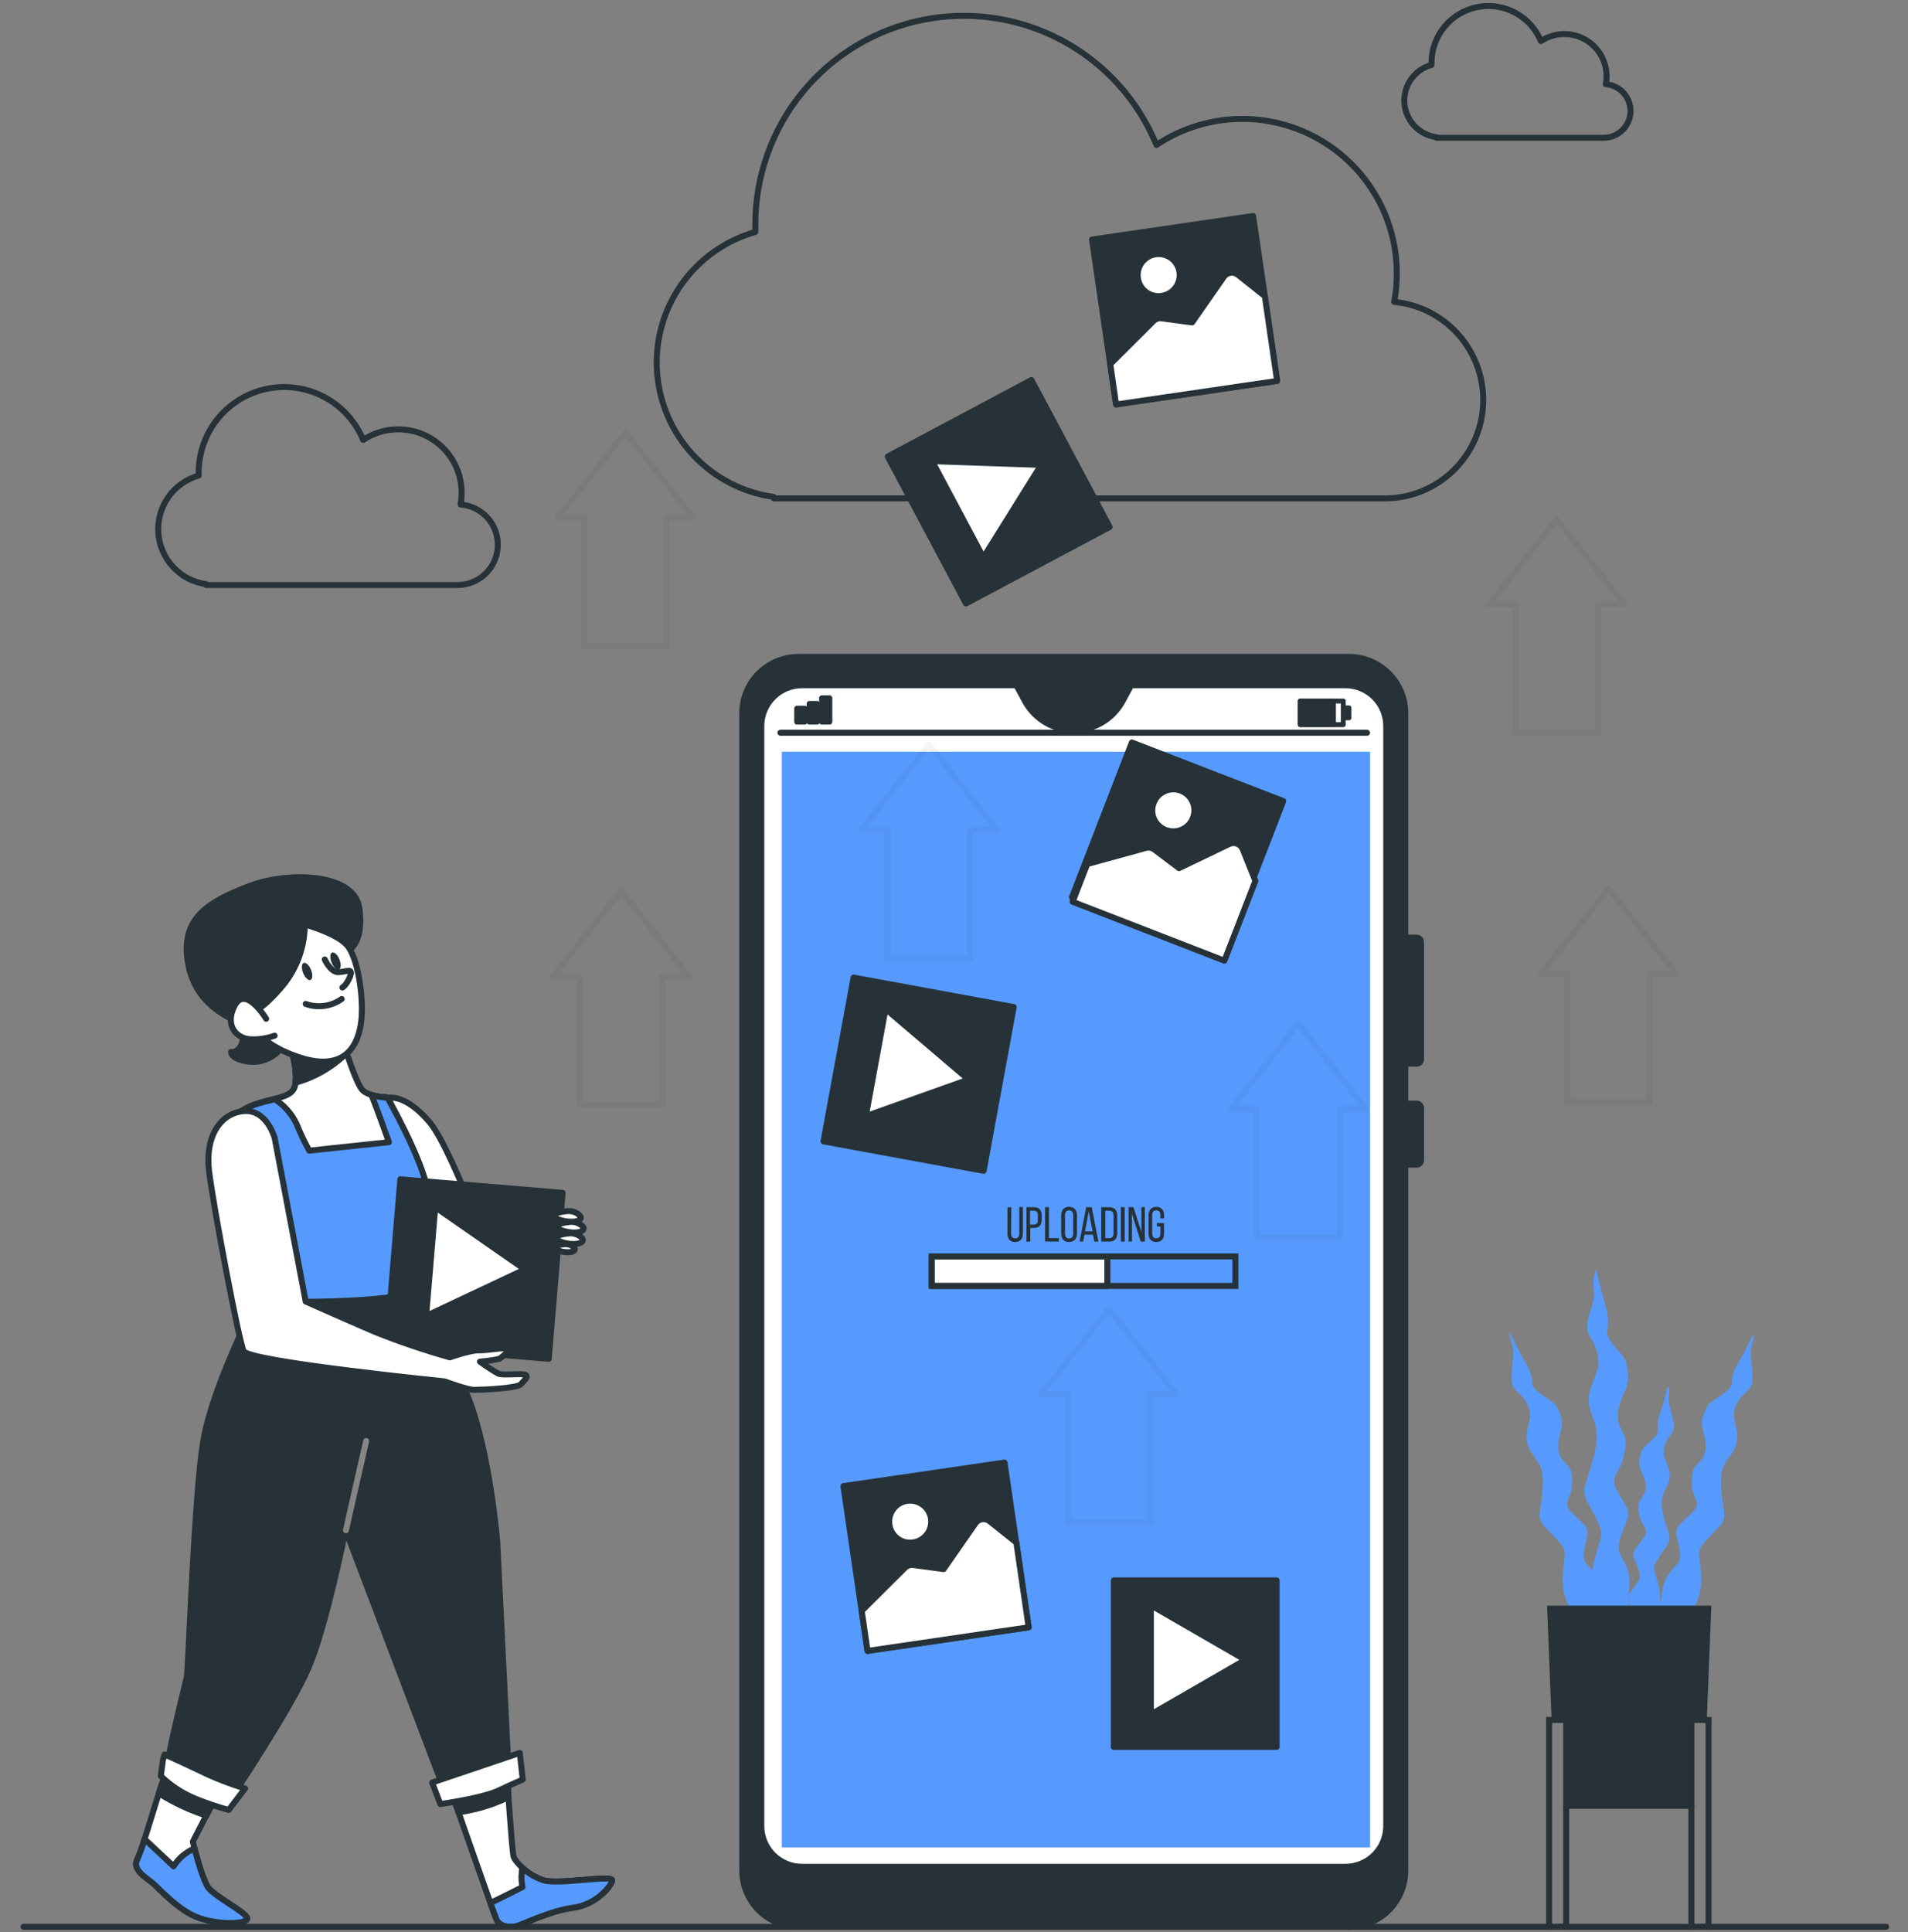 <svg width="319" height="323" viewBox="0 0 319 323" fill="none" xmlns="http://www.w3.org/2000/svg">
<rect x="0" y="0" width="319" height="323" fill="#808080" stroke="none"/>
<path d="M267.329 270.243C265.987 267.42 265.685 264.213 266.478 261.189C267.788 256.024 268.268 256.888 266.897 253.918C265.525 250.948 264.352 250.338 265.161 247.786C265.971 245.235 267.377 241.249 266.869 238.835C266.361 236.421 265.264 235.405 265.758 232.819C266.252 230.234 267.816 228.958 267.041 226.111C266.265 223.265 264.983 223.367 265.477 220.782C265.971 218.196 266.67 217.962 266.471 215.61C266.306 214.43 266.428 213.227 266.828 212.105C266.828 212.105 267.72 215.795 268.303 217.839C268.838 219.352 268.973 220.978 268.694 222.558C268.406 224.047 271.787 226.626 271.89 227.805C271.993 228.985 272.706 230.282 271.581 232.778C270.456 235.275 270.175 236.763 270.827 238.43C271.478 240.097 272.199 239.85 271.513 243.232C270.827 246.613 268.934 246.606 270.374 249.199C271.815 251.792 272.679 252.348 272.013 254.158C271.348 255.969 270.292 258.082 270.703 259.317C270.937 259.934 271.226 260.529 271.568 261.093C272.388 262.551 272.663 264.253 272.343 265.895L272.151 266.917L272.782 272.061L269.716 274.571C269.716 274.571 268.33 273.529 267.329 270.243Z" fill="#569AFF"/>
<path d="M263.803 270.689C262.917 269.702 262.237 268.548 261.801 267.295C261.365 266.042 261.183 264.715 261.265 263.391C261.581 258.946 262.219 259.577 260.312 257.362C258.405 255.146 257.143 254.824 257.458 252.601C257.774 250.379 258.412 246.888 257.458 244.981C256.505 243.074 255.236 242.443 255.236 240.227C255.236 238.012 256.505 236.736 255.236 234.514C253.967 232.291 252.698 232.607 252.698 230.398C252.698 228.189 253.329 226.283 252.698 224.369C252.067 222.455 252.479 222.86 252.479 222.86C252.479 222.86 253.967 225.96 254.92 227.545C255.874 229.129 256.189 230.083 256.189 231.352C256.189 232.621 259.996 234.212 260.305 235.158C260.614 236.105 261.574 237.065 260.943 239.274C260.312 241.483 260.305 242.765 261.258 244.034C262.212 245.303 262.843 244.981 262.843 247.841C262.843 250.701 260.943 251.01 262.843 252.917C264.743 254.824 265.703 255.139 265.381 256.724C265.058 258.308 264.434 260.215 265.065 261.169C265.304 261.501 265.57 261.813 265.861 262.101C267.179 263.46 267.917 265.278 267.919 267.17V267.17L269.51 271.286L266.972 273.824C266.972 273.824 265.388 273.227 263.803 270.689Z" fill="#569AFF"/>
<path d="M281.89 270.689C282.776 269.702 283.457 268.548 283.893 267.295C284.328 266.042 284.51 264.715 284.428 263.391C284.113 258.946 283.475 259.577 285.382 257.362C287.289 255.146 288.551 254.824 288.235 252.601C287.92 250.379 287.282 246.888 288.235 244.981C289.189 243.074 290.458 242.443 290.458 240.227C290.458 238.012 289.189 236.736 290.458 234.514C291.727 232.291 292.995 232.607 292.995 230.398C292.995 228.189 292.364 226.283 292.995 224.369C293.627 222.455 292.872 223.559 292.872 223.559C292.872 223.559 291.727 225.96 290.773 227.545C289.82 229.129 289.504 230.083 289.504 231.351C289.504 232.62 285.697 234.212 285.389 235.158C285.08 236.105 284.12 237.065 284.751 239.274C285.382 241.483 285.389 242.765 284.435 244.034C283.482 245.303 282.851 244.981 282.851 247.841C282.851 250.701 284.751 251.01 282.851 252.917C280.951 254.824 279.99 255.139 280.313 256.724C280.635 258.308 281.259 260.215 280.628 261.168C280.392 261.495 280.131 261.802 279.846 262.088C278.524 263.46 277.786 265.292 277.789 267.198V267.198L276.197 271.313L278.735 273.851C278.735 273.851 280.306 273.227 281.89 270.689Z" fill="#569AFF"/>
<path d="M276.3 271.485C276.879 270.578 277.271 269.565 277.453 268.505C277.634 267.445 277.601 266.359 277.357 265.311C276.52 261.813 276.101 262.403 277.322 260.387C278.543 258.37 279.517 257.945 278.968 256.223C278.42 254.501 277.459 251.799 277.967 250.159C278.475 248.52 279.407 247.841 279.113 246.044C278.818 244.247 277.645 243.437 278.358 241.496C279.071 239.555 280.135 239.651 279.84 237.881C279.545 236.112 278.79 234.678 279.044 233.08C279.298 231.482 278.749 231.893 278.749 231.893C278.49 233.251 278.137 234.59 277.693 235.899C277.206 236.889 277.029 238.003 277.185 239.096C277.35 240.111 274.531 241.874 274.4 242.669C274.27 243.465 273.639 244.357 274.441 246.037C275.244 247.718 275.402 248.733 274.812 249.871C274.222 251.01 273.673 250.839 274.05 253.116C274.428 255.393 275.985 255.386 274.736 257.156C273.488 258.926 272.754 259.296 273.22 260.524C273.687 261.752 274.435 263.171 274.057 264.015C273.502 264.951 272.866 265.837 272.157 266.663L272.576 269.194L271.855 272.685L274.208 274.372C274.208 274.372 275.367 273.714 276.3 271.485Z" fill="#569AFF"/>
<path d="M285.601 268.899L284.861 287.508H282.796V301.857H261.848V287.508H259.914L259.173 268.899H285.601Z" fill="#263238" stroke="#263238" stroke-miterlimit="10"/>
<path d="M259.914 287.508H258.995V322.092H261.849V301.857" stroke="#263238" stroke-miterlimit="10"/>
<path d="M284.861 287.508H285.649V322.092H282.789V301.857" stroke="#263238" stroke-miterlimit="10"/>
<path d="M233.094 50.467C234.031 45.469 233.472 40.306 231.487 35.625C229.502 30.944 226.18 26.952 221.936 24.151C217.693 21.349 212.717 19.862 207.632 19.877C202.547 19.891 197.58 21.406 193.352 24.231C190.282 16.768 184.716 10.601 177.605 6.785C170.495 2.969 162.28 1.739 154.363 3.306C146.446 4.872 139.319 9.138 134.198 15.375C129.077 21.612 126.279 29.433 126.283 37.503C126.283 37.936 126.283 38.354 126.283 38.779C121.275 40.202 116.908 43.304 113.917 47.565C110.925 51.826 109.49 56.986 109.853 62.18C110.216 67.373 112.354 72.284 115.909 76.088C119.464 79.891 124.219 82.356 129.376 83.069V83.309H231.99C236.177 83.189 240.161 81.478 243.13 78.523C246.099 75.569 247.831 71.594 247.972 67.407C248.112 63.221 246.652 59.138 243.888 55.991C241.124 52.843 237.264 50.868 233.094 50.467Z" stroke="#263238" stroke-linecap="round" stroke-linejoin="round"/>
<path d="M76.999 84.297C77.12 83.655 77.182 83.002 77.184 82.349C77.18 80.434 76.657 78.556 75.671 76.915C74.685 75.273 73.273 73.93 71.585 73.026C69.897 72.122 67.996 71.692 66.083 71.782C64.171 71.871 62.318 72.477 60.722 73.535C59.459 70.479 57.176 67.956 54.262 66.394C51.347 64.833 47.981 64.33 44.738 64.972C41.495 65.613 38.574 67.359 36.473 69.912C34.372 72.465 33.221 75.668 33.217 78.974C33.217 79.153 33.217 79.324 33.217 79.496C31.162 80.078 29.37 81.35 28.142 83.097C26.914 84.845 26.325 86.962 26.474 89.093C26.623 91.223 27.5 93.238 28.959 94.798C30.418 96.358 32.37 97.368 34.486 97.659V97.796H76.553C78.29 97.78 79.955 97.093 81.198 95.88C82.442 94.667 83.169 93.02 83.229 91.284C83.288 89.547 82.675 87.855 81.516 86.559C80.358 85.264 78.745 84.466 77.013 84.331L76.999 84.297Z" stroke="#263238" stroke-linecap="round" stroke-linejoin="round"/>
<path d="M268.474 14.038C268.559 13.611 268.602 13.177 268.604 12.742C268.603 11.465 268.255 10.212 267.598 9.117C266.941 8.022 265.999 7.126 264.873 6.524C263.746 5.922 262.478 5.637 261.202 5.699C259.927 5.761 258.692 6.168 257.629 6.877C256.79 4.844 255.271 3.165 253.332 2.127C251.393 1.088 249.154 0.754 246.997 1.181C244.839 1.608 242.896 2.77 241.499 4.469C240.102 6.168 239.338 8.299 239.336 10.499C239.336 10.615 239.336 10.732 239.336 10.849C237.959 11.225 236.754 12.066 235.927 13.231C235.101 14.395 234.704 15.81 234.803 17.234C234.903 18.659 235.493 20.004 236.473 21.043C237.453 22.081 238.763 22.747 240.18 22.928V23.03H268.165C269.321 23.019 270.427 22.561 271.254 21.754C272.081 20.946 272.564 19.851 272.603 18.696C272.642 17.541 272.233 16.415 271.463 15.554C270.692 14.693 269.619 14.162 268.467 14.072L268.474 14.038Z" stroke="#263238" stroke-linecap="round" stroke-linejoin="round"/>
<path d="M224.863 114.546H189.134L187.645 117.29C186.842 118.736 185.667 119.941 184.241 120.78C182.816 121.619 181.192 122.061 179.538 122.061C177.883 122.061 176.259 121.619 174.834 120.78C173.408 119.941 172.233 118.736 171.43 117.29L169.942 114.546H134.185C133.29 114.534 132.402 114.699 131.571 115.03C130.74 115.362 129.983 115.854 129.342 116.478C128.701 117.102 128.19 117.846 127.837 118.668C127.484 119.49 127.296 120.374 127.284 121.268V305.328C127.295 306.223 127.482 307.107 127.835 307.93C128.187 308.753 128.699 309.498 129.34 310.123C129.98 310.748 130.738 311.24 131.57 311.572C132.401 311.904 133.289 312.069 134.185 312.057H224.863C225.758 312.069 226.647 311.904 227.478 311.572C228.31 311.24 229.067 310.748 229.708 310.123C230.349 309.498 230.86 308.753 231.213 307.93C231.566 307.107 231.753 306.223 231.764 305.328V121.268C231.752 120.374 231.564 119.49 231.211 118.668C230.858 117.846 230.347 117.102 229.706 116.478C229.065 115.854 228.308 115.362 227.477 115.03C226.646 114.699 225.758 114.534 224.863 114.546V114.546Z" fill="white"/>
<path d="M229.061 125.658H130.707V308.826H229.061V125.658Z" fill="#569AFF"/>
<path d="M169.043 206.171C169.043 206.693 169.249 207.008 169.729 207.008C170.209 207.008 170.415 206.693 170.415 206.171V201.775H171.019V206.171C171.019 207.043 170.614 207.626 169.722 207.626C168.83 207.626 168.439 207.043 168.439 206.171V201.802H169.077L169.043 206.171Z" fill="#263238"/>
<path d="M172.877 201.795C173.783 201.795 174.167 202.33 174.167 203.201V203.887C174.167 204.8 173.742 205.259 172.829 205.259H172.26V207.543H171.615V201.788L172.877 201.795ZM172.829 204.704C173.303 204.704 173.515 204.484 173.515 203.935V203.167C173.515 202.639 173.323 202.378 172.829 202.378H172.212V204.704H172.829Z" fill="#263238"/>
<path d="M174.729 207.543V201.788H175.374V206.96H177.02V207.543H174.729Z" fill="#263238"/>
<path d="M177.418 203.181C177.418 202.303 177.857 201.734 178.735 201.734C179.613 201.734 180.059 202.303 180.059 203.181V206.171C180.059 207.043 179.627 207.619 178.735 207.619C177.843 207.619 177.418 207.043 177.418 206.171V203.181ZM178.056 206.192C178.056 206.72 178.275 207.029 178.742 207.029C179.208 207.029 179.428 206.72 179.428 206.192V203.153C179.428 202.632 179.215 202.317 178.742 202.317C178.269 202.317 178.056 202.632 178.056 203.153V206.192Z" fill="#263238"/>
<path d="M181.314 206.391L181.088 207.55H180.498L181.602 201.795H182.528L183.646 207.543H182.961L182.741 206.384L181.314 206.391ZM181.397 205.842H182.679L182.028 202.516L181.397 205.842Z" fill="#263238"/>
<path d="M185.485 201.795C186.384 201.795 186.795 202.337 186.795 203.222V206.13C186.795 207.008 186.384 207.55 185.485 207.55H184.113V201.795H185.485ZM185.485 206.967C185.945 206.967 186.171 206.679 186.171 206.151V203.195C186.171 202.666 185.945 202.378 185.485 202.378H184.799V206.967H185.485Z" fill="#263238"/>
<path d="M188.036 201.795V207.543H187.398V201.788L188.036 201.795Z" fill="#263238"/>
<path d="M189.264 207.543H188.688V201.788H189.504L190.834 205.952V201.788H191.404V207.543H190.718L189.243 202.886L189.264 207.543Z" fill="#263238"/>
<path d="M194.621 203.181V203.675H194.011V203.153C194.011 202.632 193.805 202.317 193.325 202.317C192.845 202.317 192.639 202.632 192.639 203.153V206.172C192.639 206.693 192.851 207.008 193.325 207.008C193.798 207.008 194.011 206.693 194.011 206.172V205.019H193.421V204.45H194.621V206.172C194.621 207.043 194.21 207.619 193.318 207.619C192.426 207.619 192.028 207.043 192.028 206.172V203.188C192.028 202.317 192.44 201.74 193.318 201.74C194.196 201.74 194.621 202.31 194.621 203.181Z" fill="#263238"/>
<path d="M185.142 210.02H155.757V214.958H185.142V210.02Z" fill="white" stroke="#263238" stroke-linecap="round" stroke-linejoin="round"/>
<path d="M206.542 210.02H155.757V214.958H206.542V210.02Z" stroke="#263238" stroke-miterlimit="10"/>
<path d="M224.582 117.187H217.373V121.138H224.582V117.187Z" stroke="#263238" stroke-width="0.821" stroke-linecap="round" stroke-linejoin="round"/>
<path d="M222.991 117.187H217.373V121.138H222.991V117.187Z" fill="#263238" stroke="#263238" stroke-width="0.725" stroke-linecap="round" stroke-linejoin="round"/>
<path d="M225.577 118.291H224.562V120.033H225.577V118.291Z" fill="#263238" stroke="#263238" stroke-width="0.725" stroke-linecap="round" stroke-linejoin="round"/>
<path d="M134.555 118.415H133.231V120.678H134.555V118.415Z" fill="#263238" stroke="#263238" stroke-width="0.883" stroke-linecap="round" stroke-linejoin="round"/>
<path d="M136.633 117.619H135.31V120.678H136.633V117.619Z" fill="#263238" stroke="#263238" stroke-width="0.883" stroke-linecap="round" stroke-linejoin="round"/>
<path d="M138.712 116.679H137.388V120.678H138.712V116.679Z" fill="#263238" stroke="#263238" stroke-width="0.883" stroke-linecap="round" stroke-linejoin="round"/>
<path d="M130.48 122.489H228.553" stroke="#263238" stroke-linecap="round" stroke-linejoin="round"/>
<path d="M236.853 177.802C237.047 177.802 237.232 177.725 237.37 177.589C237.507 177.453 237.585 177.268 237.587 177.075V157.471C237.585 157.278 237.507 157.093 237.37 156.956C237.232 156.82 237.047 156.744 236.853 156.744H234.953V119.231C234.953 116.731 233.96 114.334 232.193 112.567C230.425 110.799 228.028 109.806 225.529 109.806H133.519C131.02 109.806 128.623 110.799 126.855 112.567C125.088 114.334 124.095 116.731 124.095 119.231V312.661C124.094 313.899 124.337 315.125 124.81 316.269C125.283 317.414 125.977 318.453 126.853 319.329C127.728 320.205 128.767 320.9 129.911 321.374C131.055 321.848 132.281 322.092 133.519 322.092H225.529C228.028 322.092 230.425 321.099 232.193 319.332C233.96 317.564 234.953 315.167 234.953 312.668V194.689H236.853C237.048 194.689 237.235 194.612 237.372 194.474C237.51 194.336 237.587 194.15 237.587 193.955V185.21C237.587 185.114 237.568 185.019 237.531 184.93C237.494 184.841 237.44 184.761 237.372 184.693C237.304 184.626 237.223 184.572 237.134 184.536C237.045 184.5 236.949 184.482 236.853 184.483H234.953V177.802H236.853ZM231.764 305.328C231.753 306.223 231.566 307.107 231.213 307.93C230.861 308.753 230.349 309.498 229.708 310.123C229.067 310.748 228.31 311.24 227.478 311.572C226.647 311.904 225.758 312.069 224.863 312.057H134.185C133.29 312.069 132.401 311.904 131.57 311.572C130.738 311.24 129.981 310.748 129.34 310.123C128.699 309.498 128.187 308.753 127.835 307.93C127.482 307.107 127.295 306.223 127.284 305.328V121.268C127.296 120.374 127.484 119.49 127.837 118.668C128.19 117.846 128.701 117.102 129.342 116.478C129.983 115.854 130.74 115.362 131.571 115.03C132.402 114.699 133.29 114.534 134.185 114.546H169.928L171.416 117.29C172.219 118.736 173.395 119.941 174.82 120.78C176.246 121.619 177.87 122.061 179.524 122.061C181.178 122.061 182.802 121.619 184.228 120.78C185.653 119.941 186.829 118.736 187.632 117.29L189.12 114.546H224.863C225.758 114.534 226.646 114.699 227.477 115.03C228.308 115.362 229.065 115.854 229.706 116.478C230.347 117.102 230.858 117.846 231.211 118.668C231.564 119.49 231.752 120.374 231.764 121.268V305.328Z" fill="#263238" stroke="#263238" stroke-linecap="round" stroke-linejoin="round"/>
<path d="M167.947 244.488L141.016 248.421L145.039 275.964L171.97 272.03L167.947 244.488Z" fill="#263238" stroke="#263238" stroke-linecap="round" stroke-linejoin="round"/>
<path d="M163.068 254.666L157.766 262.293L152.67 261.607C152.42 261.576 152.167 261.602 151.929 261.684C151.691 261.766 151.475 261.902 151.298 262.081L144.068 269.276L145.049 275.971L171.985 272.02L169.928 257.862L165.476 254.316C165.299 254.171 165.094 254.064 164.873 254.003C164.652 253.941 164.422 253.927 164.195 253.96C163.968 253.993 163.751 254.072 163.557 254.194C163.363 254.316 163.197 254.476 163.068 254.666V254.666Z" fill="white" stroke="#263238" stroke-linecap="round" stroke-linejoin="round"/>
<path d="M152.602 257.842C153.295 257.757 153.947 257.467 154.474 257.01C155.002 256.553 155.381 255.949 155.564 255.275C155.746 254.601 155.724 253.888 155.5 253.227C155.275 252.566 154.859 251.987 154.304 251.564C153.749 251.14 153.08 250.892 152.383 250.85C151.687 250.809 150.993 250.976 150.392 251.33C149.79 251.684 149.308 252.21 149.006 252.839C148.705 253.469 148.598 254.174 148.699 254.865C148.76 255.317 148.909 255.752 149.138 256.146C149.367 256.54 149.672 256.885 150.034 257.162C150.396 257.438 150.81 257.64 151.25 257.757C151.691 257.874 152.15 257.903 152.602 257.842Z" fill="white" stroke="#263238" stroke-linecap="round" stroke-linejoin="round"/>
<path d="M209.506 36.108L182.574 40.042L186.597 67.585L213.529 63.651L209.506 36.108Z" fill="#263238" stroke="#263238" stroke-linecap="round" stroke-linejoin="round"/>
<path d="M204.615 46.283L199.313 53.897L194.217 53.211C193.967 53.178 193.714 53.203 193.476 53.284C193.238 53.365 193.022 53.499 192.845 53.678L185.629 60.866L186.596 67.615L213.525 63.678L211.468 49.514L207.009 45.968C206.835 45.822 206.633 45.714 206.415 45.651C206.197 45.587 205.968 45.57 205.743 45.6C205.518 45.629 205.301 45.706 205.107 45.823C204.913 45.941 204.746 46.097 204.615 46.283V46.283Z" fill="white" stroke="#263238" stroke-linecap="round" stroke-linejoin="round"/>
<path d="M194.155 49.466C194.847 49.38 195.498 49.089 196.025 48.631C196.551 48.173 196.929 47.569 197.111 46.895C197.292 46.221 197.269 45.509 197.044 44.849C196.819 44.188 196.403 43.609 195.847 43.187C195.292 42.764 194.624 42.516 193.927 42.475C193.231 42.434 192.538 42.601 191.937 42.956C191.336 43.31 190.854 43.835 190.552 44.465C190.251 45.094 190.144 45.799 190.245 46.489C190.306 46.941 190.455 47.377 190.685 47.772C190.914 48.167 191.219 48.512 191.582 48.788C191.945 49.065 192.36 49.267 192.801 49.383C193.242 49.5 193.702 49.528 194.155 49.466V49.466Z" fill="white" stroke="#263238" stroke-linecap="round" stroke-linejoin="round"/>
<path d="M214.548 133.913L189.236 124.115L179.216 150.001L204.528 159.799L214.548 133.913Z" fill="#263238" stroke="#263238" stroke-width="0.997" stroke-linecap="round" stroke-linejoin="round"/>
<path d="M205.5 141.098L197.125 145.124L193.009 142.017C192.808 141.864 192.573 141.76 192.325 141.712C192.076 141.665 191.82 141.675 191.576 141.743L181.781 144.438L179.332 150.742L204.711 160.592L209.89 147.251L207.77 141.969C207.686 141.757 207.559 141.564 207.396 141.404C207.234 141.243 207.039 141.118 206.826 141.036C206.613 140.954 206.385 140.917 206.156 140.928C205.928 140.939 205.705 140.997 205.5 141.098V141.098Z" fill="white" stroke="#263238" stroke-linecap="round" stroke-linejoin="round"/>
<path d="M194.827 138.704C195.471 138.972 196.181 139.041 196.866 138.904C197.55 138.766 198.178 138.428 198.669 137.932C199.16 137.435 199.492 136.804 199.623 136.118C199.754 135.433 199.677 134.724 199.403 134.082C199.129 133.439 198.67 132.894 198.084 132.514C197.498 132.134 196.812 131.938 196.114 131.949C195.416 131.961 194.738 132.181 194.165 132.58C193.592 132.979 193.152 133.54 192.899 134.191C192.556 135.045 192.567 136 192.928 136.847C193.29 137.693 193.973 138.361 194.827 138.704V138.704Z" fill="white" stroke="#263238" stroke-linecap="round" stroke-linejoin="round"/>
<path d="M169.483 168.34L142.715 163.417L137.681 190.793L164.449 195.716L169.483 168.34Z" fill="#263238" stroke="#263238" stroke-linecap="round" stroke-linejoin="round"/>
<path d="M161.937 180.463L148.054 168.638L144.755 186.575L161.937 180.463Z" fill="white" stroke="#263238" stroke-linecap="round" stroke-linejoin="round"/>
<path d="M213.443 264.18H186.226V292.014H213.443V264.18Z" fill="#263238" stroke="#263238" stroke-linecap="round" stroke-linejoin="round"/>
<path d="M208.209 277.466L192.412 268.343V286.582L208.209 277.466Z" fill="white" stroke="#263238" stroke-linecap="round" stroke-linejoin="round"/>
<path d="M172.447 63.521L148.422 76.311L161.502 100.881L185.527 88.091L172.447 63.521Z" fill="#263238" stroke="#263238" stroke-linecap="round" stroke-linejoin="round"/>
<path d="M174.071 77.712L155.839 77.088L164.413 93.186L174.071 77.712Z" fill="white" stroke="#263238" stroke-linecap="round" stroke-linejoin="round"/>
<g opacity="0.2">
<path opacity="0.2" d="M280.279 162.807L268.954 148.554L257.63 162.807H262.061V184.263H275.848V162.807H280.279Z" stroke="black" stroke-linecap="round" stroke-linejoin="round"/>
<path opacity="0.2" d="M196.706 233.094L185.388 218.84L174.063 233.094H178.495V254.556H192.282V233.094H196.706Z" stroke="black" stroke-linecap="round" stroke-linejoin="round"/>
<path opacity="0.2" d="M228.395 185.395L217.071 171.141L205.753 185.395H210.177V206.85H223.964V185.395H228.395Z" stroke="black" stroke-linecap="round" stroke-linejoin="round"/>
<path opacity="0.2" d="M115.15 163.171L103.826 148.917L92.508 163.171H96.939V184.627H110.726V163.171H115.15Z" stroke="black" stroke-linecap="round" stroke-linejoin="round"/>
</g>
<g opacity="0.2">
<path opacity="0.2" d="M115.898 86.554L104.574 72.3L93.249 86.554H97.68V108.009H111.467V86.554H115.898Z" stroke="black" stroke-linecap="round" stroke-linejoin="round"/>
<path opacity="0.2" d="M271.589 101.081L260.264 86.828L248.946 101.081H253.37V122.537H267.164V101.081H271.589Z" stroke="black" stroke-linecap="round" stroke-linejoin="round"/>
<path opacity="0.2" d="M166.649 138.718L155.325 124.464L144.007 138.718H148.431V160.18H162.218V138.718H166.649Z" stroke="black" stroke-linecap="round" stroke-linejoin="round"/>
</g>
<path d="M27.53 297.111C27.16 297.234 23.812 309.245 22.948 310.829C22.084 312.414 24.32 313.799 25.424 314.67C26.529 315.542 29.759 319.376 33.353 320.617C36.948 321.859 41.9 321.605 41.276 320.494C40.652 319.383 35.953 317.023 34.835 315.535C33.717 314.046 32.236 307.859 32.236 307.859L36.694 299.189L27.53 297.111Z" fill="white" stroke="#263238" stroke-linecap="round" stroke-linejoin="round"/>
<path d="M36.674 299.258L36.413 299.148L27.531 297.09C27.118 297.951 26.796 298.852 26.57 299.779C29.05 301.345 31.716 302.594 34.506 303.497L36.674 299.258Z" fill="#263238" stroke="#263238" stroke-linecap="round" stroke-linejoin="round"/>
<path d="M34.835 315.562C34.012 314.465 32.99 310.809 32.51 308.97C31.789 309.306 31.114 309.733 30.5 310.239C29.921 310.739 29.422 311.325 29.019 311.975L24.176 307.42C23.836 308.587 23.426 309.732 22.948 310.85C22.077 312.462 24.32 313.82 25.425 314.691C26.529 315.562 29.76 319.396 33.354 320.638C36.948 321.88 41.9 321.626 41.276 320.515C40.652 319.403 35.953 317.051 34.835 315.562Z" fill="#569AFF" stroke="#263238" stroke-linecap="round" stroke-linejoin="round"/>
<path d="M75.833 300.575C75.833 300.575 82.521 319.781 83.022 320.892C83.522 322.003 85.127 322.264 86.238 322.003C87.35 321.742 91.938 319.403 95.78 318.909C99.621 318.416 102.22 315.315 102.344 314.327C102.467 313.34 93.55 315.068 90.944 314.327C88.337 313.587 86.142 311.227 85.868 310.363C85.594 309.499 84.757 296.644 84.757 296.644L75.833 300.575Z" fill="white" stroke="#263238" stroke-linecap="round" stroke-linejoin="round"/>
<path d="M84.757 296.61L75.84 300.575L76.67 302.941C79.57 302.546 82.39 301.694 85.024 300.417C84.873 298.263 84.757 296.61 84.757 296.61Z" fill="#263238" stroke="#263238" stroke-linecap="round" stroke-linejoin="round"/>
<path d="M95.779 318.909C99.614 318.416 102.22 315.315 102.343 314.327C102.467 313.34 93.55 315.068 90.944 314.327C89.598 313.898 88.364 313.176 87.329 312.215C87.281 312.462 87.249 312.711 87.233 312.962C87.141 313.789 87.183 314.625 87.356 315.439C87.356 315.439 83.975 317.174 81.992 318.093C82.527 319.602 82.911 320.652 83.021 320.892C83.515 322.003 85.127 322.264 86.238 322.003C87.349 321.742 91.938 319.403 95.779 318.909Z" fill="#569AFF" stroke="#263238" stroke-linecap="round" stroke-linejoin="round"/>
<path d="M64.789 183.536C64.789 183.536 67.656 182.644 71.834 187.604C76.011 192.563 84.866 217.901 84.866 217.901C84.866 217.901 83.042 222.867 78.336 222.085C73.631 221.303 65.667 195.588 65.667 195.588C65.667 195.588 62.711 181.78 64.789 183.536Z" fill="white" stroke="#263238" stroke-linecap="round" stroke-linejoin="round"/>
<path d="M48.163 173.59C48.163 173.59 50.166 179.256 49.227 181.821C48.287 184.387 42.031 183.234 38.938 187.014C35.844 190.793 42.827 217.558 42.827 217.558C42.827 217.558 35.515 231.708 33.978 240.913C32.442 250.118 31.502 279.009 31.235 280.306C30.967 281.602 27.346 295.876 28.052 295.753C28.759 295.629 34.417 298.819 36.187 299.409C37.957 299.999 38.78 300.355 38.78 300.355C38.78 300.355 48.691 285.615 51.641 278.653C54.59 271.691 57.773 255.77 57.773 255.77L74.167 298.942L85.018 295.876L83.132 257.657C83.132 257.657 81.952 243.033 78.296 233.601C75.84 227.466 72.798 221.581 69.214 216.028C69.214 216.028 72.397 204.464 71.45 199.038C70.504 193.612 64.728 183.474 64.728 183.474C64.728 183.474 61.786 183.351 60.613 182.295C59.44 181.238 57.307 174.153 57.307 174.153L48.163 173.59Z" fill="#263238" stroke="#263238" stroke-linecap="round" stroke-linejoin="round"/>
<path d="M68.59 192.453L65.236 184.27C64.962 183.762 64.79 183.474 64.79 183.474C64.79 183.474 61.847 183.351 60.675 182.295C59.502 181.238 57.368 174.153 57.368 174.153L48.17 173.563C48.17 173.563 50.173 179.228 49.233 181.794C48.678 183.317 46.291 183.543 43.794 184.236C45.541 185.313 46.882 186.939 47.608 188.859C49.782 194.6 51.764 196.98 51.764 196.98L68.59 192.453Z" fill="white" stroke="#263238" stroke-linecap="round" stroke-linejoin="round"/>
<path d="M57.951 176.039C57.594 174.962 57.361 174.18 57.361 174.18L48.163 173.59C48.163 173.59 49.775 178.165 49.418 180.978C52.639 180.09 55.577 178.389 57.951 176.039V176.039Z" fill="#263238" stroke="#263238" stroke-linecap="round" stroke-linejoin="round"/>
<path d="M57.834 255.798L61.222 240.872" stroke="#858585" stroke-linecap="round" stroke-linejoin="round"/>
<path d="M27.256 294.134L26.886 296.878C28.569 298.523 30.559 299.822 32.743 300.698C34.535 301.425 36.367 302.046 38.231 302.557L40.975 298.963C38.401 298.186 35.894 297.204 33.477 296.027C28.772 293.798 27.53 293.283 27.53 293.283L27.256 294.134Z" fill="white" stroke="#263238" stroke-linecap="round" stroke-linejoin="round"/>
<path d="M72.245 297.975L73.617 301.569C73.617 301.569 80.682 300.575 83.282 299.34C85.881 298.105 87.397 297.481 87.397 297.481L86.903 293.023L72.245 297.975Z" fill="white" stroke="#263238" stroke-linecap="round" stroke-linejoin="round"/>
<path d="M71.512 199.065C70.572 193.64 64.79 183.502 64.79 183.502C63.882 183.451 62.982 183.299 62.108 183.049C62.108 183.125 62.17 183.186 62.197 183.262C62.787 184.682 65.03 190.93 65.03 190.93L51.703 192.343C50.906 190.894 50.196 189.398 49.576 187.864C48.773 186.18 47.513 184.754 45.941 183.749C43.664 184.318 40.762 184.826 38.965 187.048C35.954 190.745 42.587 216.543 42.847 217.558C64.255 218.024 69.276 216.062 69.276 216.062C69.276 216.062 72.459 204.491 71.512 199.065Z" fill="#569AFF" stroke="#263238" stroke-linecap="round" stroke-linejoin="round"/>
<path d="M94.062 199.399L66.939 197.131L64.62 224.869L91.743 227.137L94.062 199.399Z" fill="#263238" stroke="#263238" stroke-linecap="round" stroke-linejoin="round"/>
<path d="M87.747 212.201L72.767 201.795L71.244 219.972L87.747 212.201Z" fill="white" stroke="#263238" stroke-linecap="round" stroke-linejoin="round"/>
<path d="M45.92 190.224C45.92 190.224 44.623 185.388 40.734 185.738C36.845 186.088 34.245 189.984 34.952 195.766C35.658 201.548 39.904 224.074 40.734 225.844C41.564 227.613 74.344 230.913 74.344 230.913C74.344 230.913 78.117 232.326 79.296 232.326C80.476 232.326 86.492 232.092 87.082 231.386C87.672 230.679 88.378 230.206 87.912 229.849C87.445 229.493 84.132 229.973 83.309 229.616C82.245 229.015 81.221 228.346 80.243 227.613C80.243 227.613 83.193 227.373 83.673 227.023C84.153 226.674 85.676 225.37 84.496 225.37C83.316 225.37 81.546 225.727 80.017 225.727C78.487 225.727 75.215 226.9 75.215 226.9C70.961 225.7 66.773 224.276 62.67 222.634C57.718 220.514 51.112 217.565 51.112 217.565L45.92 190.224Z" fill="white" stroke="#263238" stroke-linecap="round" stroke-linejoin="round"/>
<path d="M58.184 158.973C58.184 158.973 60.928 157.67 60.077 151.778C59.227 145.886 48.046 145.639 41.66 148.122C35.275 150.605 30.219 153.191 31.372 160.619C32.524 168.048 38.231 169.818 39.315 170.764C40.398 171.711 40.974 173.474 40.289 174.777C39.603 176.08 38.636 175.833 38.636 175.833C38.636 175.833 38.519 177.136 41.818 177.486C43.184 177.597 44.547 177.237 45.68 176.466C46.813 175.695 47.648 174.559 48.046 173.247C48.513 171.244 47.216 168.062 49.103 165.462C50.989 162.862 53.115 160.153 52.999 158.39C52.882 156.627 52.759 155.907 52.759 155.907L58.184 158.973Z" fill="#263238" stroke="#263238" stroke-linecap="round" stroke-linejoin="round"/>
<path d="M50.961 154.542C50.944 158.13 49.738 161.611 47.531 164.44C43.896 168.885 42.044 169.29 42.044 169.29C42.044 169.29 41.036 173.529 49.514 176.56C57.992 179.592 60.015 174.338 60.42 170.497C60.825 166.656 59.816 159.995 57.999 157.979C56.181 155.962 50.961 154.542 50.961 154.542Z" fill="white" stroke="#263238" stroke-linecap="round" stroke-linejoin="round"/>
<path d="M44.5 170.298C44.5 170.298 41.071 164.646 39.253 168.075C37.435 171.505 39.658 173.734 42.079 173.734C43.384 173.771 44.684 173.564 45.913 173.124" fill="white"/>
<path d="M44.5 170.298C44.5 170.298 41.071 164.646 39.253 168.075C37.435 171.505 39.658 173.734 42.079 173.734C43.384 173.771 44.684 173.564 45.913 173.124" stroke="#263238" stroke-linecap="round" stroke-linejoin="round"/>
<path d="M54.295 160.386C54.295 160.386 55.242 162.506 56.538 162.506C57.834 162.506 59.131 161.683 58.541 163.192C57.951 164.701 57.244 165.078 57.244 165.078" stroke="#263238" stroke-linecap="round" stroke-linejoin="round"/>
<path d="M51.112 167.815C52.107 168.174 53.174 168.287 54.221 168.143C55.269 168 56.266 167.605 57.128 166.992" stroke="#263238" stroke-linecap="round" stroke-linejoin="round"/>
<path d="M52.004 162.128C52.319 162.91 52.278 163.672 51.915 163.816C51.551 163.96 51.002 163.439 50.687 162.65C50.371 161.861 50.413 161.113 50.776 160.969C51.14 160.825 51.688 161.34 52.004 162.128Z" fill="#263238"/>
<path d="M56.75 160.386C57.066 161.168 57.025 161.93 56.661 162.074C56.297 162.218 55.749 161.696 55.44 160.908C55.132 160.119 55.159 159.371 55.523 159.227C55.886 159.083 56.455 159.597 56.75 160.386Z" fill="#263238"/>
<path d="M96.582 202.9C96.023 202.528 95.347 202.374 94.682 202.468C93.804 202.564 92.624 202.79 92.624 203.236C92.624 203.922 95.882 204.656 96.877 203.922C97.343 203.592 97.028 203.201 96.582 202.9Z" fill="white" stroke="#263238" stroke-linecap="round" stroke-linejoin="round"/>
<path d="M97.062 204.71C96.502 204.342 95.828 204.186 95.162 204.271C94.284 204.374 93.105 204.594 93.105 205.047C93.105 205.732 96.363 206.46 97.357 205.732C97.824 205.396 97.501 205.005 97.062 204.71Z" fill="white" stroke="#263238" stroke-linecap="round" stroke-linejoin="round"/>
<path d="M96.925 206.624C96.364 206.255 95.69 206.1 95.025 206.185C94.147 206.288 92.967 206.508 92.967 206.96C92.967 207.646 96.225 208.38 97.219 207.646C97.686 207.317 97.37 206.926 96.925 206.624Z" fill="white" stroke="#263238" stroke-linecap="round" stroke-linejoin="round"/>
<path d="M95.718 208.318C95.297 208.043 94.791 207.926 94.291 207.989C93.606 208.065 92.728 208.236 92.728 208.572C92.728 209.107 95.176 209.635 95.917 209.107C96.294 208.84 96.054 208.545 95.718 208.318Z" fill="white" stroke="#263238" stroke-linecap="round" stroke-linejoin="round"/>
<path d="M3.935 322.092H315.343" stroke="#263238" stroke-linecap="round" stroke-linejoin="round"/>
</svg>
